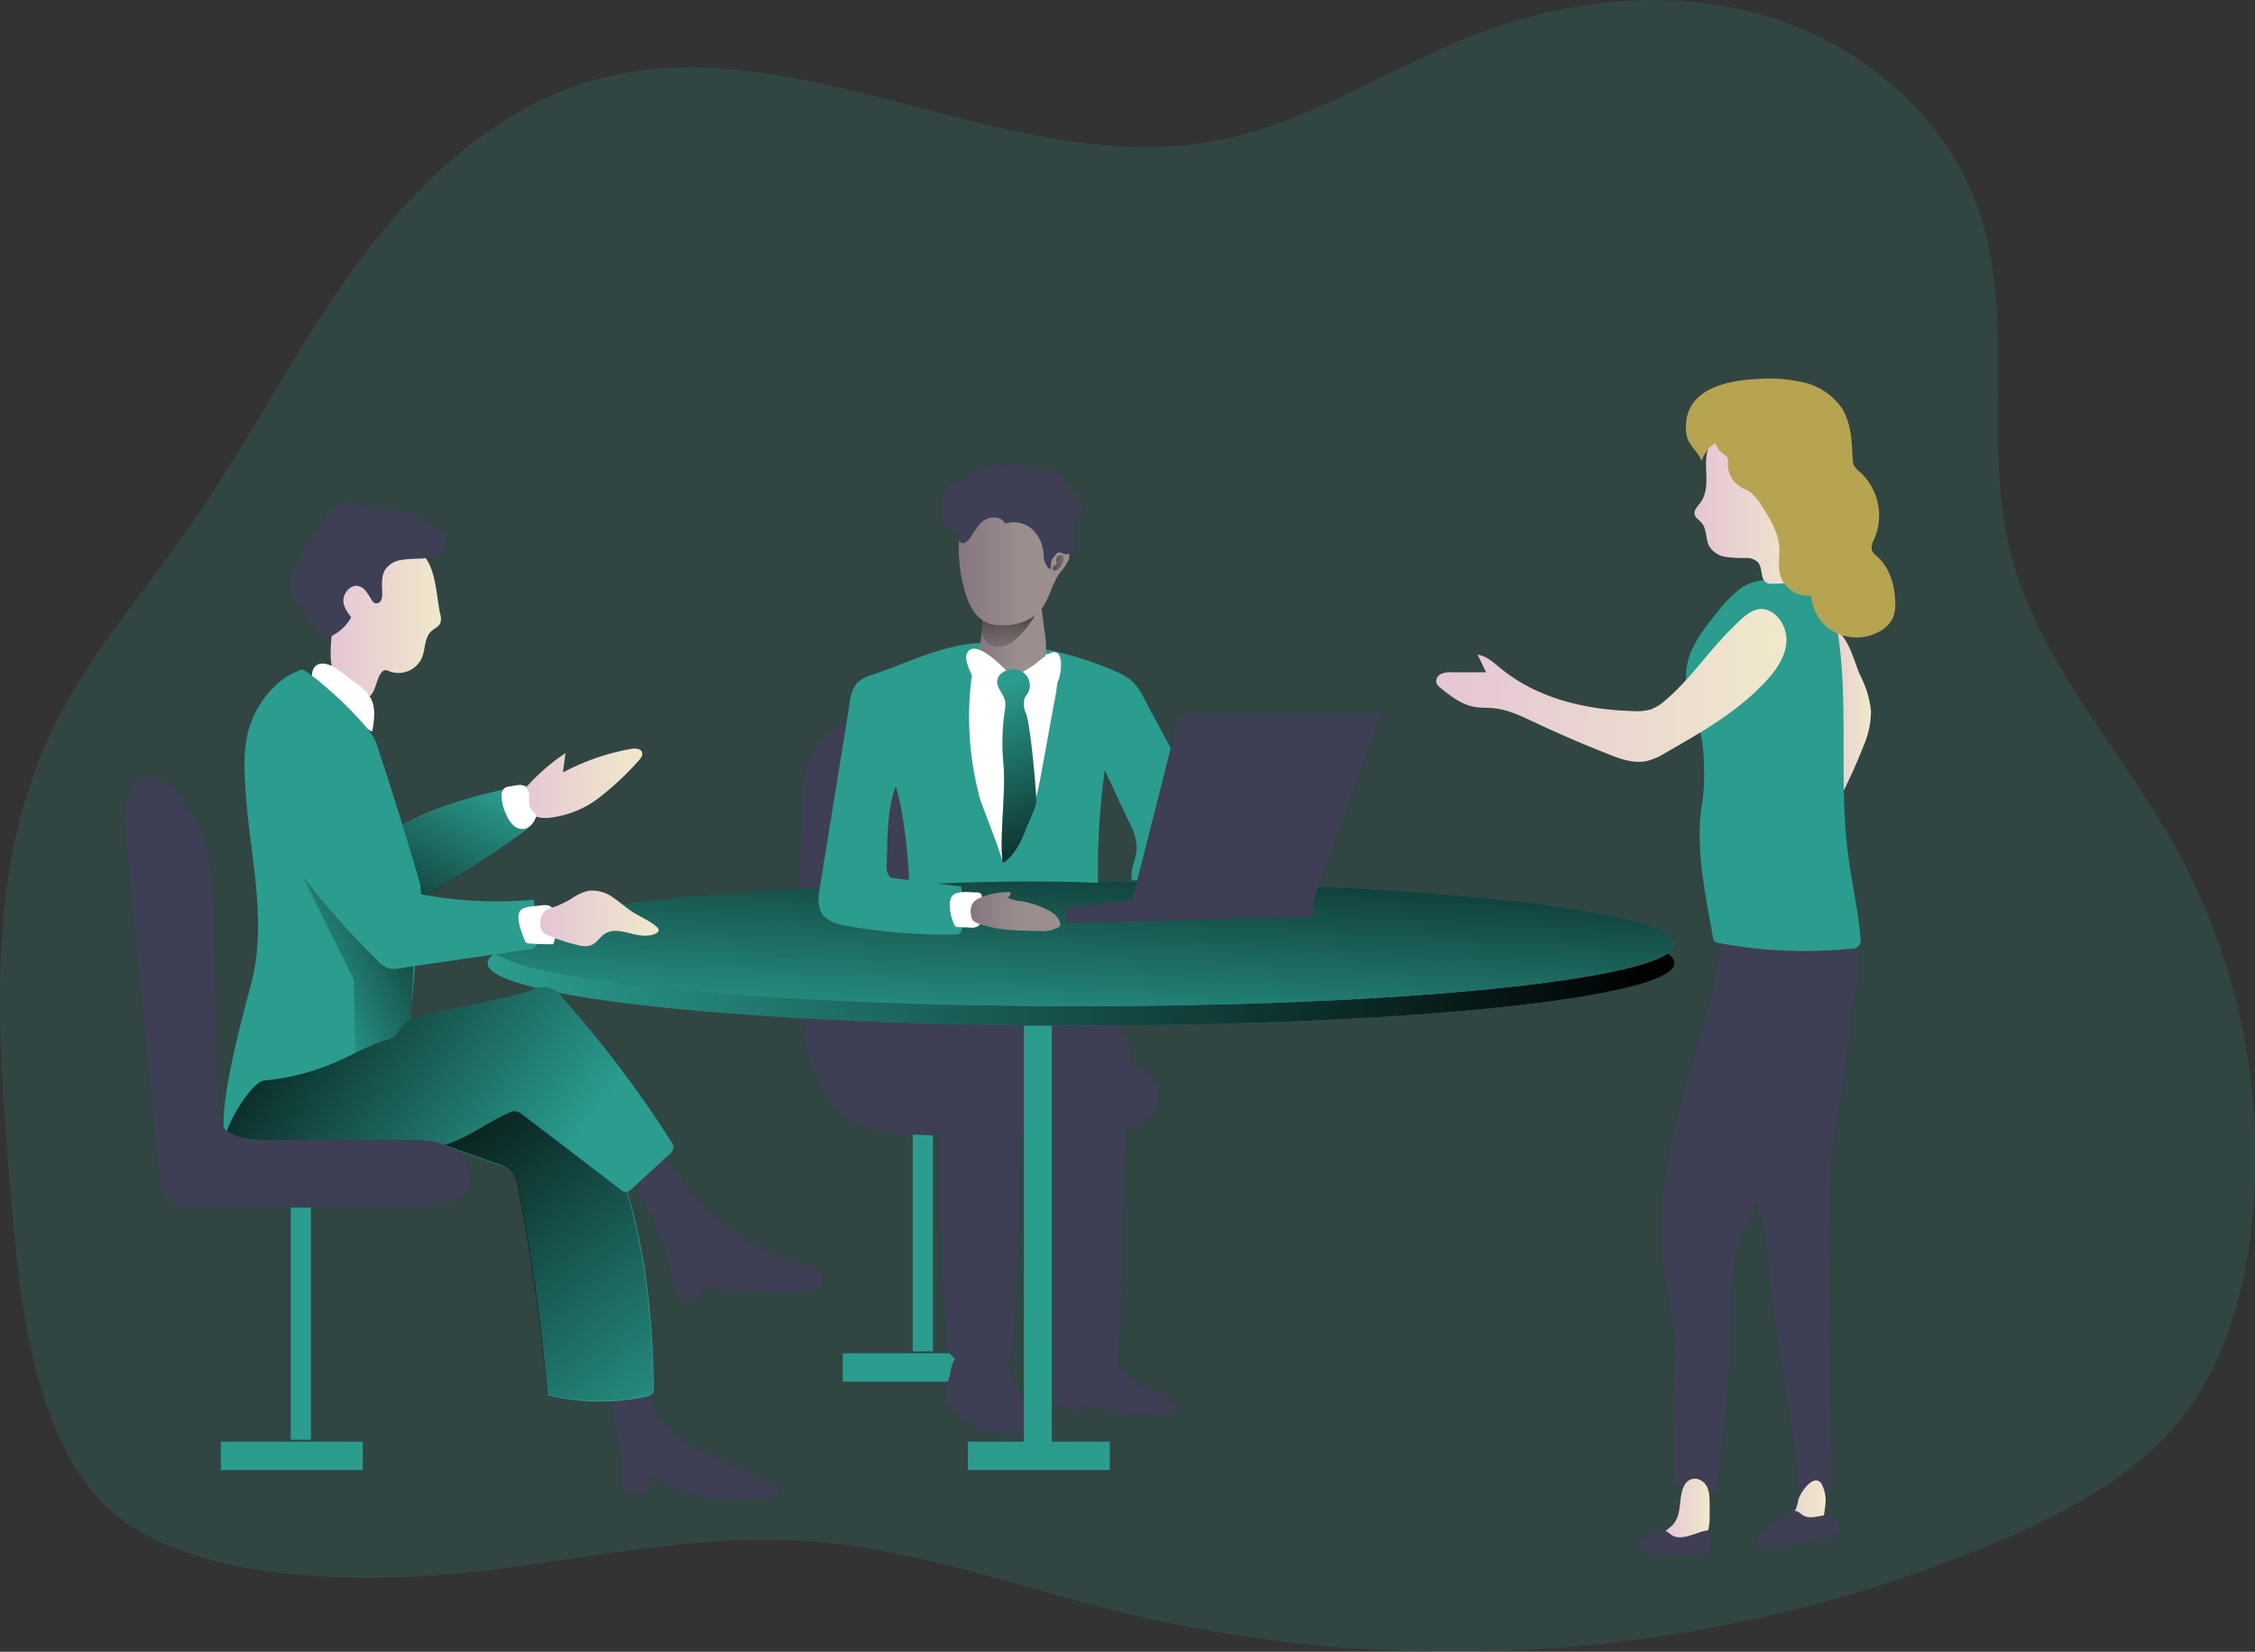 <svg id="Layer_1" data-name="Layer 1" xmlns="http://www.w3.org/2000/svg" xmlns:xlink="http://www.w3.org/1999/xlink" viewBox="0 0 444.79 325.9"><rect x="0" y="0" width="444.79" height="325.9" fill="#333333" stroke="none"/><defs><linearGradient id="linear-gradient" x1="106.51" y1="172.67" x2="82.64" y2="215.36" gradientUnits="userSpaceOnUse"><stop offset="0" stop-opacity="0"/><stop offset="0.99"/></linearGradient><linearGradient id="linear-gradient-2" x1="148.81" y1="300.09" x2="88.22" y2="222.29" xlink:href="#linear-gradient"/><linearGradient id="linear-gradient-3" x1="337.86" y1="316.62" x2="347.07" y2="316.62" gradientUnits="userSpaceOnUse"><stop offset="0" stop-color="#e5c5d5"/><stop offset="0.42" stop-color="#ead4d1"/><stop offset="1" stop-color="#f0e9cb"/></linearGradient><linearGradient id="linear-gradient-4" x1="358.58" y1="315.82" x2="369.94" y2="315.82" xlink:href="#linear-gradient-3"/><linearGradient id="linear-gradient-5" x1="106.05" y1="213.39" x2="340.19" y2="213.39" xlink:href="#linear-gradient"/><linearGradient id="linear-gradient-6" x1="221.83" y1="226.26" x2="225.5" y2="164.28" xlink:href="#linear-gradient"/><linearGradient id="linear-gradient-7" x1="369.13" y1="160.88" x2="378.93" y2="160.88" xlink:href="#linear-gradient-3"/><linearGradient id="linear-gradient-8" x1="75.07" y1="140.95" x2="96.86" y2="140.95" xlink:href="#linear-gradient-3"/><linearGradient id="linear-gradient-9" x1="66.49" y1="205.49" x2="105.74" y2="187.82" xlink:href="#linear-gradient"/><linearGradient id="linear-gradient-10" x1="116.53" y1="199.34" x2="139.8" y2="199.34" xlink:href="#linear-gradient-3"/><linearGradient id="linear-gradient-11" x1="118.39" y1="250.99" x2="49.86" y2="201.3" xlink:href="#linear-gradient"/><linearGradient id="linear-gradient-12" x1="111.04" y1="172.69" x2="136.6" y2="172.69" xlink:href="#linear-gradient-3"/><linearGradient id="linear-gradient-13" x1="203.17" y1="144.07" x2="216.2" y2="144.07" gradientUnits="userSpaceOnUse"><stop offset="0" stop-color="#867580"/><stop offset="0.57" stop-color="#9b8f8e"/></linearGradient><linearGradient id="linear-gradient-14" x1="206.78" y1="148.73" x2="211.6" y2="129.3" xlink:href="#linear-gradient"/><linearGradient id="linear-gradient-15" x1="199" y1="129.02" x2="220.77" y2="129.02" xlink:href="#linear-gradient-13"/><linearGradient id="linear-gradient-16" x1="203.88" y1="154.66" x2="222.02" y2="199.88" xlink:href="#linear-gradient"/><linearGradient id="linear-gradient-17" x1="201.36" y1="198.01" x2="219" y2="198.01" xlink:href="#linear-gradient-13"/><linearGradient id="linear-gradient-18" x1="344.12" y1="118.52" x2="366.27" y2="118.52" xlink:href="#linear-gradient-3"/><linearGradient id="linear-gradient-19" x1="293.13" y1="153.44" x2="362.23" y2="153.44" xlink:href="#linear-gradient-3"/><linearGradient id="linear-gradient-20" x1="221.22" y1="129.45" x2="213.64" y2="128.88" xlink:href="#linear-gradient"/></defs><title>Team Meeting 2</title><path d="M11.77,251c-2.45-29.63-4.65-60.83,7.91-87.77,7.11-15.25,18.49-28,28.08-41.83C59.3,104.79,68.35,86.52,80.33,70.2s27.66-31,47.18-36.35c40.08-11,81.94,20,122.72,12,18.08-3.55,33.77-14.42,51-21,18.27-7,38.82-9.1,57.53-3.37s35.21,19.87,41.48,38.4c7.16,21.14.75,44.72,6,66.41,5.33,22.15,22,39.55,33,59.5a126.06,126.06,0,0,1,14.7,74.9c-1.55,13.2-5.38,26.5-13.57,37-8.93,11.43-22.23,18.55-35.56,24.27A276.71,276.71,0,0,1,230.83,336.2c-20.66-5.1-40.92-12.62-62.15-14-21.41-1.41-42.66,3.51-64,5.94C84.06,330.5,53.51,330.9,35.33,319,15.75,306.11,13.49,271.66,11.77,251Z" transform="translate(-9.88 -18.16)" fill="#2a9d8f" opacity="0.18" style="isolation:isolate"/><path d="M112.73,173.21a1.83,1.83,0,0,1,1.44.14,1.74,1.74,0,0,1,.52,1,19.38,19.38,0,0,1,.61,4.28,3.86,3.86,0,0,1-.28,1.85,4.27,4.27,0,0,1-1.43,1.47,194.78,194.78,0,0,1-22.54,14.35c-.33.18-3.33-10-3.38-11-.16-2.68.69-3.89,3-5.1C97.28,176.78,105.49,174.6,112.73,173.21Z" transform="translate(-9.88 -18.16)" fill="#2a9d8f"/><path d="M112.73,173.29a1.79,1.79,0,0,1,1.44.14,1.74,1.74,0,0,1,.52,1,19.38,19.38,0,0,1,.61,4.28,3.88,3.88,0,0,1-.28,1.85,4.25,4.25,0,0,1-1.43,1.46,193.52,193.52,0,0,1-22.54,14.36c-.33.18-3.33-10-3.38-11-.16-2.68.69-3.89,3-5.1C97.28,176.85,105.49,174.68,112.73,173.29Z" transform="translate(-9.88 -18.16)" fill="url(#linear-gradient)"/><path d="M168.38,267.59a8,8,0,0,1,2.65,1,2.53,2.53,0,0,1,1.18,2.42c-.3,1.55-2.27,2-3.84,2.09a91,91,0,0,1-18.66-.89c-.57-.09-1.26-.14-1.62.31s-.24.8-.37,1.2c-.43,1.35-2.48,1.43-3.52.47a7,7,0,0,1-1.61-3.83A56.05,56.05,0,0,0,136.91,255a15,15,0,0,1-1.6-3.57c-.84-3.49,2.77-6.4,5.79-4.16,2.71,2,4.54,6.11,7,8.56A45.89,45.89,0,0,0,168.38,267.59Z" transform="translate(-9.88 -18.16)" fill="#3e3e54"/><path d="M132.47,306.78a11.45,11.45,0,0,0,.22,4,3.1,3.1,0,0,0,2.92,2.33c1.78-.16,2.62-2.24,3.08-4,6.41,5.23,15.53,5.57,23.71,4.29a1.44,1.44,0,0,0,1-.42c.53-.67-.39-1.53-1.16-1.9l-13.45-6.39c-3.17-1.51-6.47-3.13-8.51-6-1.51-2.11-4.4-12.8-8.37-7C129.26,295.56,132.62,302.58,132.47,306.78Z" transform="translate(-9.88 -18.16)" fill="#3e3e54"/><path d="M87.48,240.58l20.32,7.23a6.93,6.93,0,0,1,3.32,1.94,7,7,0,0,1,1.1,3,392.71,392.71,0,0,1,5.71,40.69,43.22,43.22,0,0,0,19.3.3,2.06,2.06,0,0,0,1.46-.8,2,2,0,0,0,.16-1c-.26-15.78-2-31.76-8-46.38a16.7,16.7,0,0,0-4.08-6.54c-2-1.72-4.57-2.5-7-3.49-4-1.66-7.93-4-12.29-4.37-6.42-.5-12.34,3.52-16.87,8.1C89.69,239.18,88.29,240.14,87.48,240.58Z" transform="translate(-9.88 -18.16)" fill="#2a9d8f"/><path d="M87.32,240.43l20.32,7.22a7,7,0,0,1,3.32,1.94,6.8,6.8,0,0,1,1.1,3,395.27,395.27,0,0,1,5.72,40.68,43.18,43.18,0,0,0,19.29.31,2,2,0,0,0,1.46-.8,2.16,2.16,0,0,0,.17-1c-.26-15.77-2.06-31.76-8-46.37a16.58,16.58,0,0,0-4.09-6.55c-2-1.71-4.56-2.49-7-3.48-4-1.66-7.93-4-12.29-4.37-6.42-.51-12.34,3.52-16.87,8.1C89.53,239,88.14,240,87.32,240.43Z" transform="translate(-9.88 -18.16)" fill="url(#linear-gradient-2)"/><rect x="57.36" y="238.26" width="3.97" height="45.8" fill="#2a9d8f"/><rect x="43.56" y="284.44" width="27.99" height="5.6" fill="#2a9d8f"/><rect x="180.04" y="220.83" width="3.97" height="45.8" fill="#2a9d8f"/><rect x="166.23" y="267.01" width="27.99" height="5.6" fill="#2a9d8f"/><path d="M177.77,221.34a19.34,19.34,0,0,0-1.11,3.35,3,3,0,0,0,1.2,3.09,2.84,2.84,0,0,0,1.14.3,3.87,3.87,0,0,0,3.06-1.25,6.91,6.91,0,0,0,1.4-3.36,30.64,30.64,0,0,0,.43-8.81c-.22-2.29-2.54-5-4.37-2.41C177.9,214.58,178.68,218.67,177.77,221.34Z" transform="translate(-9.88 -18.16)" fill="#3e3e54"/><path d="M169.44,219.26c-2.58,2.34,1.17,11.57,3.21,14.39s3.64,6,7,6.89a64.06,64.06,0,0,0,12.6,1.57c9.13.5,18.29.76,27.43.39a57.76,57.76,0,0,0,12-1.45c2.54-.65,5.26-1.83,6.26-4.25.93-2.25,0-4.93-1.69-6.66a14.79,14.79,0,0,0-6.36-3.41c-8.33-2.59-17.14-2.78-25.8-2.92-4.26-.06-8.57,0-12.82-.45-2.69-.27-5.29-.88-8-.69C179.68,222.93,172.25,216.73,169.44,219.26Z" transform="translate(-9.88 -18.16)" fill="#3e3e54"/><path d="M185.82,234.89c3.34,2.22,7.36,2.19,11.19,2.12l21.92-.45c2.51-.05,5.1-.12,7.4-1.33,3.88-2,6.3-7.63,5.07-12.46a5,5,0,0,0-1.65-2.86,4.67,4.67,0,0,0-3.05-.53c-11.37.64-25.85-3.3-37.22-2.66-2.66.15-6.59,3.69-8.48,6.84C178.79,227.25,183.3,233.22,185.82,234.89Z" transform="translate(-9.88 -18.16)" fill="#3e3e54"/><path d="M196.65,282.6c.09,1.34.34,2.9,1.58,3.51a4.24,4.24,0,0,0,1.77.3l7.54.23a1.94,1.94,0,0,0,1.24-.25,1.71,1.71,0,0,0,.54-1.12c1.68-8.9,1.61-52.13,3-63.15.65-5.38-4.29-7.13-10.75-8.18-5.58-.91-6.84,2.79-6.73,7.29.35,13.23.11,26.45.66,39.68Q195.89,271.76,196.65,282.6Z" transform="translate(-9.88 -18.16)" fill="#3e3e54"/><path d="M217,290.86c.1,1.39.34,3,1.59,3.67a4.07,4.07,0,0,0,1.77.32l7.53.23a1.84,1.84,0,0,0,1.25-.25,1.87,1.87,0,0,0,.53-1.17c1.69-9.33,1.62-54.62,3-66.16.65-5.64-4.29-7.48-10.74-8.58-5.59-.95-6.85,2.93-6.73,7.64.35,13.86.11,27.71.65,41.57Q216.25,279.5,217,290.86Z" transform="translate(-9.88 -18.16)" fill="#3e3e54"/><path d="M350.18,198c-1.67,23.52-15,45.87-12.23,69.29.78,6.69,2.89,13.32,2.28,20-.65,7.06-.2,14.18-.2,21.27a3.86,3.86,0,0,0,.29,1.82,3.29,3.29,0,0,0,1.37,1.21,9.49,9.49,0,0,0,6.61.89A289.54,289.54,0,0,0,351.39,276c.08-3.87.09-7.8,1.14-11.52a41.83,41.83,0,0,1,3.21-7.48q5-9.79,9.9-19.63l3.25-6.47c1-2,2-4,3-6,2.41-5.06,4.6-10.42,4.52-16-.06-3.92-1.48-8.09-4.72-10.29-2.34-1.59-5.28-2-8.1-2.09C359.61,196.32,354.11,197.51,350.18,198Z" transform="translate(-9.88 -18.16)" fill="#3e3e54"/><path d="M373.85,228.32c-.62,5.52-1.94,10.94-2.56,16.46-.44,4-.52,8-.57,12q-.36,26,.47,52c0,1.29,0,2.72-.81,3.69-1.3,1.47-3.66,1-5.53.44-1-14.68-5.25-31.65-6.22-46.32-.56-8.35-4.55-16.74-4.29-25.1.26-8,8-13.74,11.05-21.15.92-2.25,4.51-10,8.11-6.69C376,216,374.2,225.21,373.85,228.32Z" transform="translate(-9.88 -18.16)" fill="#3e3e54"/><path d="M339.51,319.32c-.67.6-1.63,1.12-1.65,2a2.22,2.22,0,0,0,.37,1.1,1.58,1.58,0,0,0,.8.86,1.56,1.56,0,0,0,.8,0l4-.88a5.22,5.22,0,0,0,1.85-.68c1.29-.92,1.41-2.75,1.42-4.33v-2.46c0-1.62-.05-3.72-1.65-4.64a2.29,2.29,0,0,0-3.15.62C340.66,313.42,342,317.05,339.51,319.32Z" transform="translate(-9.88 -18.16)" fill="url(#linear-gradient-3)"/><path d="M334,321.76a2,2,0,0,0-.86,1,1.42,1.42,0,0,0,.55,1.43,3.3,3.3,0,0,0,1.49.59,20.7,20.7,0,0,0,3.52.25l6.38.08a2.1,2.1,0,0,0,1.42-.32,2,2,0,0,0,.55-1.29,13,13,0,0,0,.08-2.86.63.63,0,0,0-.19-.46.54.54,0,0,0-.45-.05c-2.06.35-5.1,2.26-7,.81-.65-.5-1-.87-1.91-.74A9.13,9.13,0,0,0,334,321.76Z" transform="translate(-9.88 -18.16)" fill="#3e3e54"/><path d="M359.26,319.57c-.36.21-.73.56-.67,1s.7.7,1.22.75a19.15,19.15,0,0,0,5.85-.29,5.7,5.7,0,0,0,2.28-.87c1.39-1,1.76-2.92,1.92-4.64a7,7,0,0,0-.7-4.6c-1.5-2.24-4.2,1.74-4.58,3.21a6.86,6.86,0,0,1-1.6,3.57C361.94,318.65,360.45,318.86,359.26,319.57Z" transform="translate(-9.88 -18.16)" fill="url(#linear-gradient-4)"/><path d="M365.43,317.07c-.45-.29-.84-.75-1.38-.78a1.86,1.86,0,0,0-1.09.39c-1.7,1-3.37,2.15-5,3.31a4.56,4.56,0,0,0-1.3,1.21,1.64,1.64,0,0,0-.15,1.69,1.71,1.71,0,0,0,1,.72,5.39,5.39,0,0,0,2.43,0c3.68-.61,7.95-1,11.43-2.36,2.61-1,1.25-4.08-1.18-4.11C368.58,317.11,367,318.07,365.43,317.07Z" transform="translate(-9.88 -18.16)" fill="#3e3e54"/><path d="M168,176.11l-.47,18.82c-.26,10.17-.48,20.65,2.43,30.14a12.13,12.13,0,0,0,2.91,5.5,8.4,8.4,0,0,0,5.43,1.8c5,.29,10.42-.59,14-4.91,3.17-3.77,4.36-9.45,4.89-14.89a170.71,170.71,0,0,0,.17-22.62c-.24-6.63-.6-13.71-3.78-19a28.33,28.33,0,0,0-5.37-6.12C179,156.23,168.4,161.46,168,176.11Z" transform="translate(-9.88 -18.16)" fill="#3e3e54"/><ellipse cx="213.25" cy="186.22" rx="117.07" ry="12.31" fill="#2a9d8f"/><path d="M340.19,208.19c0,6.8-52.41,12.31-117.07,12.31S106.05,215,106.05,208.19c0-.65.48-1.29,1.4-1.91,8.71,5.9,57.18,10.41,115.67,10.41s107-4.51,115.68-10.41C339.72,206.9,340.19,207.54,340.19,208.19Z" transform="translate(-9.88 -18.16)" fill="#2a9d8f"/><path d="M340.19,208.19c0,6.8-52.41,12.31-117.07,12.31S106.05,215,106.05,208.19c0-.65.48-1.29,1.4-1.91,8.71,5.9,57.18,10.41,115.67,10.41s107-4.51,115.68-10.41C339.72,206.9,340.19,207.54,340.19,208.19Z" transform="translate(-9.88 -18.16)" fill="url(#linear-gradient-5)"/><path d="M338.8,206.28c-8.71,5.9-57.19,10.41-115.68,10.41s-107-4.51-115.67-10.41c8.71-5.89,57.18-10.4,115.67-10.4S330.09,200.39,338.8,206.28Z" transform="translate(-9.88 -18.16)" fill="#2a9d8f"/><path d="M340.19,204.38c0,.65-.47,1.28-1.39,1.9-8.71,5.9-57.19,10.41-115.68,10.41s-107-4.51-115.67-10.41c-.92-.62-1.4-1.25-1.4-1.9,0-6.8,52.42-12.32,117.07-12.32S340.19,197.58,340.19,204.38Z" transform="translate(-9.88 -18.16)" fill="url(#linear-gradient-6)"/><path d="M376.73,151.28a19.87,19.87,0,0,1,2.19,7.1,17,17,0,0,1-1.35,6.68A114.22,114.22,0,0,1,371,179c.62-1.17-.34-5-.43-6.33q-.21-3.31-.39-6.64-.37-6.8-.63-13.61c-.08-2.15-1.48-8.79,1.75-9.65C374,142.05,375.78,149.18,376.73,151.28Z" transform="translate(-9.88 -18.16)" fill="url(#linear-gradient-7)"/><path d="M345.61,176.79a39.26,39.26,0,0,0,.37-7.19,33.47,33.47,0,0,0-.54-6.17c-.87-4.14-3.18-8-3-12.26.16-4.72,3.31-8.74,6.32-12.39a26.13,26.13,0,0,1,3.94-4.13,8.83,8.83,0,0,1,5.24-2c3.48,0,7.23-1.08,10.06.95s3.82,5.78,4.36,9.25c2.22,14.37.21,29.12,2,43.55.69,5.59,2,11.1,2.49,16.71a2.15,2.15,0,0,1-.37,1.78,2.09,2.09,0,0,1-1.29.43,91.12,91.12,0,0,1-26.27-1.1,1.56,1.56,0,0,1-.89-.38,1.59,1.59,0,0,1-.3-.81C346.27,194.47,344.17,185.31,345.61,176.79Z" transform="translate(-9.88 -18.16)" fill="#2a9d8f"/><path d="M96.71,139.32a2.86,2.86,0,0,1,0,1.83c-.33.69-1.14,1-1.71,1.51-1.42,1.27-1.18,3.53-1.9,5.29a5.08,5.08,0,0,1-6.36,2.68,1.86,1.86,0,0,0-1-.23,1.27,1.27,0,0,0-.67.52c-1,1.36-1,3.4-2.2,4.56a3.42,3.42,0,0,1-3.62.47,5.94,5.94,0,0,1-2.7-2.66c-2-3.52-1.49-7.83-1-11.82s1-7.76,2.5-11.34a7.4,7.4,0,0,1,1.9-2.9c1.42-1.2,3.4-1.39,5.25-1.5a16.9,16.9,0,0,1,5.36.27C96,127.44,95.71,134.76,96.71,139.32Z" transform="translate(-9.88 -18.16)" fill="url(#linear-gradient-8)"/><path d="M96.43,122.52a2.57,2.57,0,0,1,1.34,2,3.31,3.31,0,0,1-1.72,3,7.49,7.49,0,0,1-3.52.87,23.2,23.2,0,0,0-3.64.27,4.62,4.62,0,0,0-3,1.85c-.88,1.37-.63,3.15-.62,4.78a2.61,2.61,0,0,1-.26,1.36,1,1,0,0,1-1.19.51,1.49,1.49,0,0,1-.58-.56A19.11,19.11,0,0,0,82,134.73a2.51,2.51,0,0,0-1.88-1,2.42,2.42,0,0,0-1.72.93,3.09,3.09,0,0,0-.77,1.64c-.17,1.34.7,2.58,1.52,3.65a8.74,8.74,0,0,1-3.64,3.56,2.63,2.63,0,0,1-1.41.39c-.87-.08-1.48-.88-2-1.6l-3.68-5.42A6.39,6.39,0,0,1,67.13,134a6.49,6.49,0,0,1,.78-3.22,21.62,21.62,0,0,1,3.19-5.64,28.35,28.35,0,0,0,2.64-4.45,6.32,6.32,0,0,1,3.93-3.32c1.82-.35,3.61.63,5.43,1s3.77.16,5.62.52C91.19,119.41,94.2,121.36,96.43,122.52Z" transform="translate(-9.88 -18.16)" fill="#3e3e54"/><path d="M80,152.9a9.09,9.09,0,0,1,3,3c1.06,2,.69,4.4.29,6.61a35.5,35.5,0,0,1-11.26-9.3c-1.14-1.51-.71-4.27,1.67-4.12C75.78,149.2,78.44,151.79,80,152.9Z" transform="translate(-9.88 -18.16)" fill="#fff"/><path d="M81.68,161.13A15.12,15.12,0,0,1,83.76,164c.8,1.53,8.83,27.4,9.06,29a19.25,19.25,0,0,1-.06,4.55L90.5,222a2.31,2.31,0,0,1-.36,1.25,2.25,2.25,0,0,1-1,.61l-16.07,6a41.24,41.24,0,0,1-7.35,2.23,12.48,12.48,0,0,0-5.35,2.23c-2.76,2-3.65,8.07-6.05,8.11-1.83-5.2,4.09-26.32,5.11-30.19,3.6-13.73-1.11-28.14-1.31-42.34a28.74,28.74,0,0,1,.6-7c1.14-4.86,4.69-10,9.37-12.11,1.54-.68,1.33-.76,2.93.4,1.26.93,2.49,1.94,3.68,3A69.79,69.79,0,0,1,81.68,161.13Z" transform="translate(-9.88 -18.16)" fill="#2a9d8f"/><path d="M65.12,182l14.57,29.5L80,227.72s10.25-3.29,10.75-8.3.95-15.8.95-15.8L68.79,176Z" transform="translate(-9.88 -18.16)" fill="url(#linear-gradient-9)"/><path d="M64,164.19a82.81,82.81,0,0,0-1,14.07,12.56,12.56,0,0,0,.36,3.23,12.88,12.88,0,0,0,2,3.72,157.37,157.37,0,0,0,19,22.5,5,5,0,0,0,2.26,1.52,5.07,5.07,0,0,0,1.86,0l25.61-3.74a1.6,1.6,0,0,0,1.75-2.05l-.65-7.76a80.73,80.73,0,0,1-24.56-1.55,5.46,5.46,0,0,1-2.46-1A5.61,5.61,0,0,1,86.9,191c-3.62-8.45-7.19-16.91-10.84-25.34-1-2.4-2.11-5.19-5-5.82C67.77,159.08,64.57,160.8,64,164.19Z" transform="translate(-9.88 -18.16)" fill="#2a9d8f"/><path d="M116.4,196.83c.86-.15,1.93-.21,2.42.51a2.27,2.27,0,0,1,.29,1c.13,1,.23,2.08.29,3.13a5.59,5.59,0,0,1-.41,3c-1.56,0-3.13-.05-4.69-.15a1.24,1.24,0,0,1-.63-.17,1.28,1.28,0,0,1-.31-.5c-.51-1.32-1.61-4-1.09-5.4S115.25,197,116.4,196.83Z" transform="translate(-9.88 -18.16)" fill="#fff"/><path d="M122.58,195.48a10.58,10.58,0,0,1,3.23-1.55,6.81,6.81,0,0,1,4.9,1.25c1.45.94,2.71,2.14,4.18,3.06s3.24,1.62,4.56,2.83a.88.88,0,0,1,.35.58c0,.32-.28.55-.57.69-1.69.83-3.7.3-5.53-.15-1.47-.36-3.11-.64-4.4.13-1.1.65-1.75,2-3,2.39a4.37,4.37,0,0,1-2.35-.06,34.21,34.21,0,0,1-6.08-2,2.5,2.5,0,0,1-.81-.5c-1-1-.7-3.65.51-4.4a12.31,12.31,0,0,1,2-.78A22.27,22.27,0,0,0,122.58,195.48Z" transform="translate(-9.88 -18.16)" fill="url(#linear-gradient-10)"/><path d="M114.72,213.56a4.36,4.36,0,0,1,6,1.34,223.74,223.74,0,0,1,21.64,28.63,2.07,2.07,0,0,1,.38.86,2.15,2.15,0,0,1-1,1.68l-7.18,6.6a2,2,0,0,1-1.25.67,2,2,0,0,1-1.07-.51l-19.12-14.62a3.09,3.09,0,0,0-1.64-.8,2.9,2.9,0,0,0-1.25.32c-3.27,1.43-6.2,3.54-9.44,5.06-7.15,3.35-15.33,3.6-23.23,3.46-7.75-.14-15.63-.63-22.87-3.38-1.48-.56,4.48-11.27,7.34-11.53a45.94,45.94,0,0,0,14-3.58c3.45-1.5,6.74-3.5,10.39-4.51,2.31-.64,2.11-3,4.38-3.83C98,216.89,107.48,216,114.72,213.56Z" transform="translate(-9.88 -18.16)" fill="#2a9d8f"/><path d="M114.72,213.56a4.36,4.36,0,0,1,6,1.34,223.74,223.74,0,0,1,21.64,28.63,2.07,2.07,0,0,1,.38.86,2.15,2.15,0,0,1-1,1.68l-7.18,6.6a2,2,0,0,1-1.25.67,2,2,0,0,1-1.07-.51l-19.12-14.62a3.09,3.09,0,0,0-1.64-.8,2.9,2.9,0,0,0-1.25.32c-3.27,1.43-6.2,3.54-9.44,5.06-7.15,3.35-15.33,3.6-23.23,3.46-7.75-.14-15.63-.63-22.87-3.38-1.48-.56,4.48-11.27,7.34-11.53a45.94,45.94,0,0,0,14-3.58c3.45-1.5,6.74-3.5,10.39-4.51,2.31-.64,2.11-3,4.38-3.83C98,216.89,107.48,216,114.72,213.56Z" transform="translate(-9.88 -18.16)" fill="url(#linear-gradient-11)"/><path d="M49.77,183c1.94,5.34,2.09,11.14,2.21,16.82l.78,36.48a8.59,8.59,0,0,0,.45,3.08c1.27,3.17,5.47,3.66,8.88,3.66h27.5c3.12,0,6.4,0,9.13,1.54s4.67,5,3.36,7.81c-1.48,3.23-5.8,3.69-9.35,3.69l-45.37,0a7.14,7.14,0,0,1-3.53-.61c-2-1.1-2.39-3.68-2.61-5.92l-6.41-65.35c-.36-3.71-1-12.2,4-12.75C43.55,171,48.52,179.57,49.77,183Z" transform="translate(-9.88 -18.16)" fill="#3e3e54"/><path d="M111,176.88a38.89,38.89,0,0,1,10.42-10.12l-.51,3.81a45.61,45.61,0,0,1,13.42-4.65c.82-.14,1.9-.12,2.18.66.22.62-.27,1.24-.72,1.72a57.56,57.56,0,0,1-7.78,7.28,19.4,19.4,0,0,1-9.78,3.92,6.5,6.5,0,0,1-3.89-.73,3.12,3.12,0,0,1-1.47-3.43" transform="translate(-9.88 -18.16)" fill="url(#linear-gradient-12)"/><path d="M182.12,151.23a7.5,7.5,0,0,0-3.18,1.68,7,7,0,0,0-1.43,3.78l-5.94,36.69c-.27,1.67-.51,3.49.4,4.94,1.08,1.73,3.39,2.29,5.48,2.64a114.61,114.61,0,0,0,20.77,1.6,1.59,1.59,0,0,0,1-.25,1.46,1.46,0,0,0,.39-1,30.25,30.25,0,0,0-.17-8.23l-12.87-1.62c-1.11-.14-1.06,0-1.56-.95a3.06,3.06,0,0,1-.23-1.59c.22-5.18-.06-10.71,1.78-15.59,1.58,4.91,2.55,14.23,2.64,19.36,12.44-.52,24.8-.9,37.25-.34a147.53,147.53,0,0,1,1.34-22.23l4.89,10.43a10.9,10.9,0,0,1,1.42,5c-.08,2.14-1.42,4.22-.93,6.31l15.8-.51-2.13-10.87a27.69,27.69,0,0,0-3.61-10.14l-7.72-14.45a11.8,11.8,0,0,0-2.3-3.33,11.59,11.59,0,0,0-3.11-1.85A66.64,66.64,0,0,0,204.4,145C196.85,144.9,189.08,148.87,182.12,151.23Z" transform="translate(-9.88 -18.16)" fill="#2a9d8f"/><path d="M207.62,188.49c5.16-4.94,6.66-12.29,7.91-19.17l2.21-12.16a39.26,39.26,0,0,0,.91-8.76,1.31,1.31,0,0,0-.28-.88,1.48,1.48,0,0,0-1.08-.28c-5.72,0-14.88-2.18-15.84,5.17a61.62,61.62,0,0,0,1.72,23.29C203.52,177,208,188.09,207.62,188.49Z" transform="translate(-9.88 -18.16)" fill="#fff"/><path d="M203.4,144a10.21,10.21,0,0,0-.15,3.16,6,6,0,0,0,.88,2.11,6.75,6.75,0,0,0,4.41,3.37c1.64.24,3.26-.51,4.8-1.28a5,5,0,0,0,1.84-1.32,5.41,5.41,0,0,0,1-3,19.86,19.86,0,0,0-.26-4.28l-.7-5.25a1.46,1.46,0,0,0-.2-.64.79.79,0,0,0-.5-.26c-2.67-.64-6.35-1.82-9.05-.86S203.76,141.38,203.4,144Z" transform="translate(-9.88 -18.16)" fill="url(#linear-gradient-13)"/><path d="M215.2,137.57s-4.45,9-8.92,8.21-2.53-7.58-2.53-7.58Z" transform="translate(-9.88 -18.16)" fill="url(#linear-gradient-14)"/><path d="M217.12,127.91c.59-.89,1.49-1.9,2.55-1.63a1.79,1.79,0,0,1,1,2.34,9.2,9.2,0,0,1-1.6,2.36c-1.92,2.56-2.26,6.09-4.63,8.28a10.09,10.09,0,0,1-6.71,2.24,8,8,0,0,1-2.85-.35c-2.16-.76-3.46-2.86-4.23-4.92a28.13,28.13,0,0,1-1.54-7.48,17.1,17.1,0,0,1,.52-6.76,7.94,7.94,0,0,1,4.48-5c3.45-1.33,7.55.57,9.69,3.48s2.77,6.57,3.21,10.11" transform="translate(-9.88 -18.16)" fill="url(#linear-gradient-15)"/><path d="M199.13,123.79c0,.39-.21.79,0,1.14a.86.86,0,0,0,1.06.33,2.11,2.11,0,0,0,.9-.8c.88-1.2,1.53-2.6,2.73-3.51s3.26-1,4.08.18a.7.7,0,0,0,.21.24.67.67,0,0,0,.46,0,5.43,5.43,0,0,1,5.25,1.54,7.5,7.5,0,0,1,1.92,5.09c0,.56.7,2.53,1.26,2.36.16-.05.21-1.66.32-1.78.39-.44.41-.58.8-1a1.15,1.15,0,0,1,.45-.37c.43-.16.87.18,1.33.28a1.72,1.72,0,0,0,1.86-1.25,4.67,4.67,0,0,0-.1-2.37,4.41,4.41,0,0,1-.07-2.36c.38-1.14,1.65-2,1.61-3.17a2.63,2.63,0,0,0-.31-1,9.36,9.36,0,0,0-2.65-3.32,8.7,8.7,0,0,0-1.51-2.28,3.18,3.18,0,0,0-2.53-1c-.42.06-.83.23-1.25.26-1.67.11-3-1.89-4.64-1.53-.53.12-1,.48-1.51.57-.95.17-1.85-.53-2.81-.51s-1.7.71-2.56,1.08-2.1.54-2.52,1.4c-.18.36-.23.83-.6,1a1.67,1.67,0,0,1-.91,0,2.55,2.55,0,0,0-2.31,1,8.8,8.8,0,0,0-1.49,5.85,2.67,2.67,0,0,0,1.38,2.43C197.69,122.6,199.07,122.72,199.13,123.79Z" transform="translate(-9.88 -18.16)" fill="#3e3e54"/><path d="M208.76,150.87a5.38,5.38,0,0,0-3.23,2.55,15.08,15.08,0,0,0-1.44,3.86c.11-.42-1-2.06-1.21-2.52-.4-.92-.75-1.86-1.09-2.8-.44-1.23-1.82-3.65-1.17-4.93C202.17,144,207.61,149.65,208.76,150.87Z" transform="translate(-9.88 -18.16)" fill="#fff"/><path d="M210.63,151.26c2.13.82,3.4,2.88,5.19,4.26a.68.68,0,0,0,.31.14.55.55,0,0,0,.33-.15,7.39,7.39,0,0,0,2.27-3.38c.48-1.29,1.14-6.32-1.67-5.12a18.69,18.69,0,0,0-2.95,2.15A32.14,32.14,0,0,1,210.63,151.26Z" transform="translate(-9.88 -18.16)" fill="#fff"/><path d="M207.8,168.81a44.33,44.33,0,0,1,.26-10.36,5.68,5.68,0,0,0,.06-2c-.28-1.35-1.59-2.44-1.55-3.81.06-1.8,2.36-2.82,4.16-2.3a3.19,3.19,0,0,1,2,4.36c-.23.43-.57.82-.76,1.27a4.24,4.24,0,0,0,.31,3c.94,2.63,2.08,16.33,2,17.46,0,.84-1.78,4.62-2.07,5.41-1.72,4.62-3.75,6.21-4.57,6.59C207,182.77,208.34,174.54,207.8,168.81Z" transform="translate(-9.88 -18.16)" fill="#2a9d8f"/><path d="M207.8,168.81a44.33,44.33,0,0,1,.26-10.36,5.68,5.68,0,0,0,.06-2c-.28-1.35-1.59-2.44-1.55-3.81.06-1.8,2.36-2.82,4.16-2.3a3.19,3.19,0,0,1,2,4.36c-.23.43-.57.82-.76,1.27a4.24,4.24,0,0,0,.31,3c.94,2.63,2.08,16.33,2,17.46,0,.84-1.78,4.62-2.07,5.41-1.72,4.62-3.75,6.21-4.57,6.59C207,182.77,208.34,174.54,207.8,168.81Z" transform="translate(-9.88 -18.16)" fill="url(#linear-gradient-16)"/><path d="M202.42,194.24a1.15,1.15,0,0,1,1,.32,1,1,0,0,1,.14.47,16.6,16.6,0,0,1-.12,4.56,2,2,0,0,1-.56,1.25,2.34,2.34,0,0,1-1.64.33l-2.36-.09a1.08,1.08,0,0,1-.5-.11.87.87,0,0,1-.33-.45c-.59-1.37-1.23-3.88-.53-5.31S201.08,194.22,202.42,194.24Z" transform="translate(-9.88 -18.16)" fill="#fff"/><path d="M209.22,194.18a1,1,0,0,1-.63,1.06,7.39,7.39,0,0,0,2.65.72,17.92,17.92,0,0,1,5.16,1.67c1.17.59,2.37,1.44,2.58,2.68a.79.79,0,0,1,0,.48,1,1,0,0,1-.31.32,6.84,6.84,0,0,1-4,.73c-4-.07-8.22-.07-12-1.54a2.25,2.25,0,0,1-.82-.48,1.72,1.72,0,0,1-.4-.89c-.33-1.58,0-2.82,1.49-3.51A13.82,13.82,0,0,1,209.22,194.18Z" transform="translate(-9.88 -18.16)" fill="url(#linear-gradient-17)"/><path d="M196.69,294.72a4.88,4.88,0,0,0,1.48,1.76,19.62,19.62,0,0,0,5.41,3.7c2.53,1,5.35,1,8.09.93,1,0,2.12-.12,2.63-.92s.08-1.83-.39-2.65c-1.86-3.25-4.33-6.29-5.16-9.91-.27-1.14-.41-2.41-1.32-3.2-2-1.71-7.06-1.09-8.7.9a8.4,8.4,0,0,0-1.38,3.58C197,290.57,196,293.06,196.69,294.72Z" transform="translate(-9.88 -18.16)" fill="#3e3e54"/><path d="M218.93,295.44c.94.45,1.9.87,2.87,1.25a1.13,1.13,0,0,0,.82.09,1.06,1.06,0,0,0,.44-.45l1.31-2c2.42,2.67,6.58,3,10.28,2.93,1.76,0,3.51-.07,5.26-.15.77,0,1.71-.2,2-.9s-.36-1.3-.93-1.72c-3.06-2.25-7.34-2.87-9.82-5.69-1-1.16-1.7-2.66-3-3.47a8,8,0,0,0-4-.82c-2.24-.06-4.74-.28-5,2.2A58.11,58.11,0,0,0,218.93,295.44Z" transform="translate(-9.88 -18.16)" fill="#3e3e54"/><polygon points="223.33 177.6 232.61 140.93 272.3 140.93 259.32 176.81 258.94 180.82 210.22 182.15 210.22 179.1 223.33 177.6" fill="#3e3e54"/><path d="M345.22,117.4c-.54.71-1.29,1.47-1.06,2.33.17.68.87,1,1.33,1.56,1.12,1.26.76,3.28,1.59,4.74a4.58,4.58,0,0,0,3.18,2,25.24,25.24,0,0,0,3.89.22,3.28,3.28,0,0,1,2.49.87c1,1.16.38,3.4,1.76,4.05a2.42,2.42,0,0,0,1.13.17A32.24,32.24,0,0,0,364,133a2.53,2.53,0,0,0,1.45-.55,2.59,2.59,0,0,0,.6-1.7,42.94,42.94,0,0,0-3.17-20.62,10.83,10.83,0,0,0-1.91-3.25,9.09,9.09,0,0,0-3.57-2.2,16.1,16.1,0,0,0-5-1,6.17,6.17,0,0,0-4.11,1C344.45,107.75,348.14,113.56,345.22,117.4Z" transform="translate(-9.88 -18.16)" fill="url(#linear-gradient-18)"/><path d="M342.42,102.4a6.72,6.72,0,0,0,.3,2.23c.58,1.67,2.2,2.82,2.8,4.49a6.35,6.35,0,0,1,2.71-3.52,4.14,4.14,0,0,0,1.56,2.12,2.38,2.38,0,0,1,.77.67,2.19,2.19,0,0,1,.13,1.22,5.26,5.26,0,0,0,2.32,4.5c.63.41,1.35.67,2,1.1a9.28,9.28,0,0,1,2.36,2.77c1.57,2.42,3.18,5,3.44,7.84.18,2-.32,4.1.27,6a5.72,5.72,0,0,0,6.05,3.85,8.86,8.86,0,0,0,4.65,7.23,9.37,9.37,0,0,0,8.65-.05,6.12,6.12,0,0,0,2.82-2.8,7.35,7.35,0,0,0,.46-3.16c-.09-3.34-1.13-6.82-3.65-9a3.3,3.3,0,0,1-.83-.88c-.45-.85,0-1.85.43-2.73a11.62,11.62,0,0,0-2.92-13,4.52,4.52,0,0,1-1.17-1.26,3.8,3.8,0,0,1-.28-1.54c-.14-3.34-.3-6.86-2.07-9.71a12.51,12.51,0,0,0-7.38-5.11,29.77,29.77,0,0,0-9.13-.73C350.56,93.18,342.43,94.85,342.42,102.4Z" transform="translate(-9.88 -18.16)" fill="#b7a451"/><path d="M338.33,156.36a9,9,0,0,1-2.78,1.75,9.66,9.66,0,0,1-3.39.35c-9.34-.22-19-2.46-26.2-8.37-1.41-1.15-2.82-2.49-4.62-2.76L303,150.8l-6.76,0a4.6,4.6,0,0,0-2.12.34,1.59,1.59,0,0,0-.91,1.77,2.32,2.32,0,0,0,.83,1c2,1.62,4.11,3.25,6.63,3.71,1.25.23,2.54.15,3.81.27,2.88.28,5.54,1.59,8.16,2.82q7.17,3.38,14.55,6.27c2.44,1,5.07,1.89,7.63,1.3a13.26,13.26,0,0,0,3.61-1.61c7-4,14.11-8.05,19.61-13.93,2.14-2.29,4.1-5,4.21-8.18.09-2.56-1.56-5.48-4.16-6.15s-5,2.16-6.81,3.91C346.74,146.83,343.22,152.25,338.33,156.36Z" transform="translate(-9.88 -18.16)" fill="url(#linear-gradient-19)"/><path d="M110.45,173.32a2.14,2.14,0,0,0-1.08.36,1.9,1.9,0,0,0-.56,1.48,9,9,0,0,0,.91,3.68,6.13,6.13,0,0,0,1.43,2.16,2.58,2.58,0,0,0,2.41.65,3.67,3.67,0,0,0,1.92-2,1,1,0,0,0,.16-.55c0-.32-.3-.54-.53-.76-1.52-1.42-.43-2.89-1.17-4.36S111.78,173.14,110.45,173.32Z" transform="translate(-9.88 -18.16)" fill="#fff"/><rect x="190.91" y="284.44" width="27.99" height="5.6" fill="#2a9d8f"/><rect x="201.95" y="202.38" width="5.51" height="85.34" fill="#2a9d8f"/><path d="M218.29,129.4a.38.38,0,0,0,0-.21,1.68,1.68,0,0,1,0-1,.84.84,0,0,1,.31-.31,1.37,1.37,0,0,1,.64-.2.38.38,0,0,1,.19,0,.34.34,0,0,1,.15.2,1.78,1.78,0,0,1,0,1.16,3,3,0,0,1-.7,1.17,1.53,1.53,0,0,1-1,.52.39.39,0,0,1-.15,0,.2.2,0,0,1-.09-.11.6.6,0,0,1,0-.69C217.85,129.76,218.18,129.66,218.29,129.4Z" transform="translate(-9.88 -18.16)" fill="url(#linear-gradient-20)"/></svg>